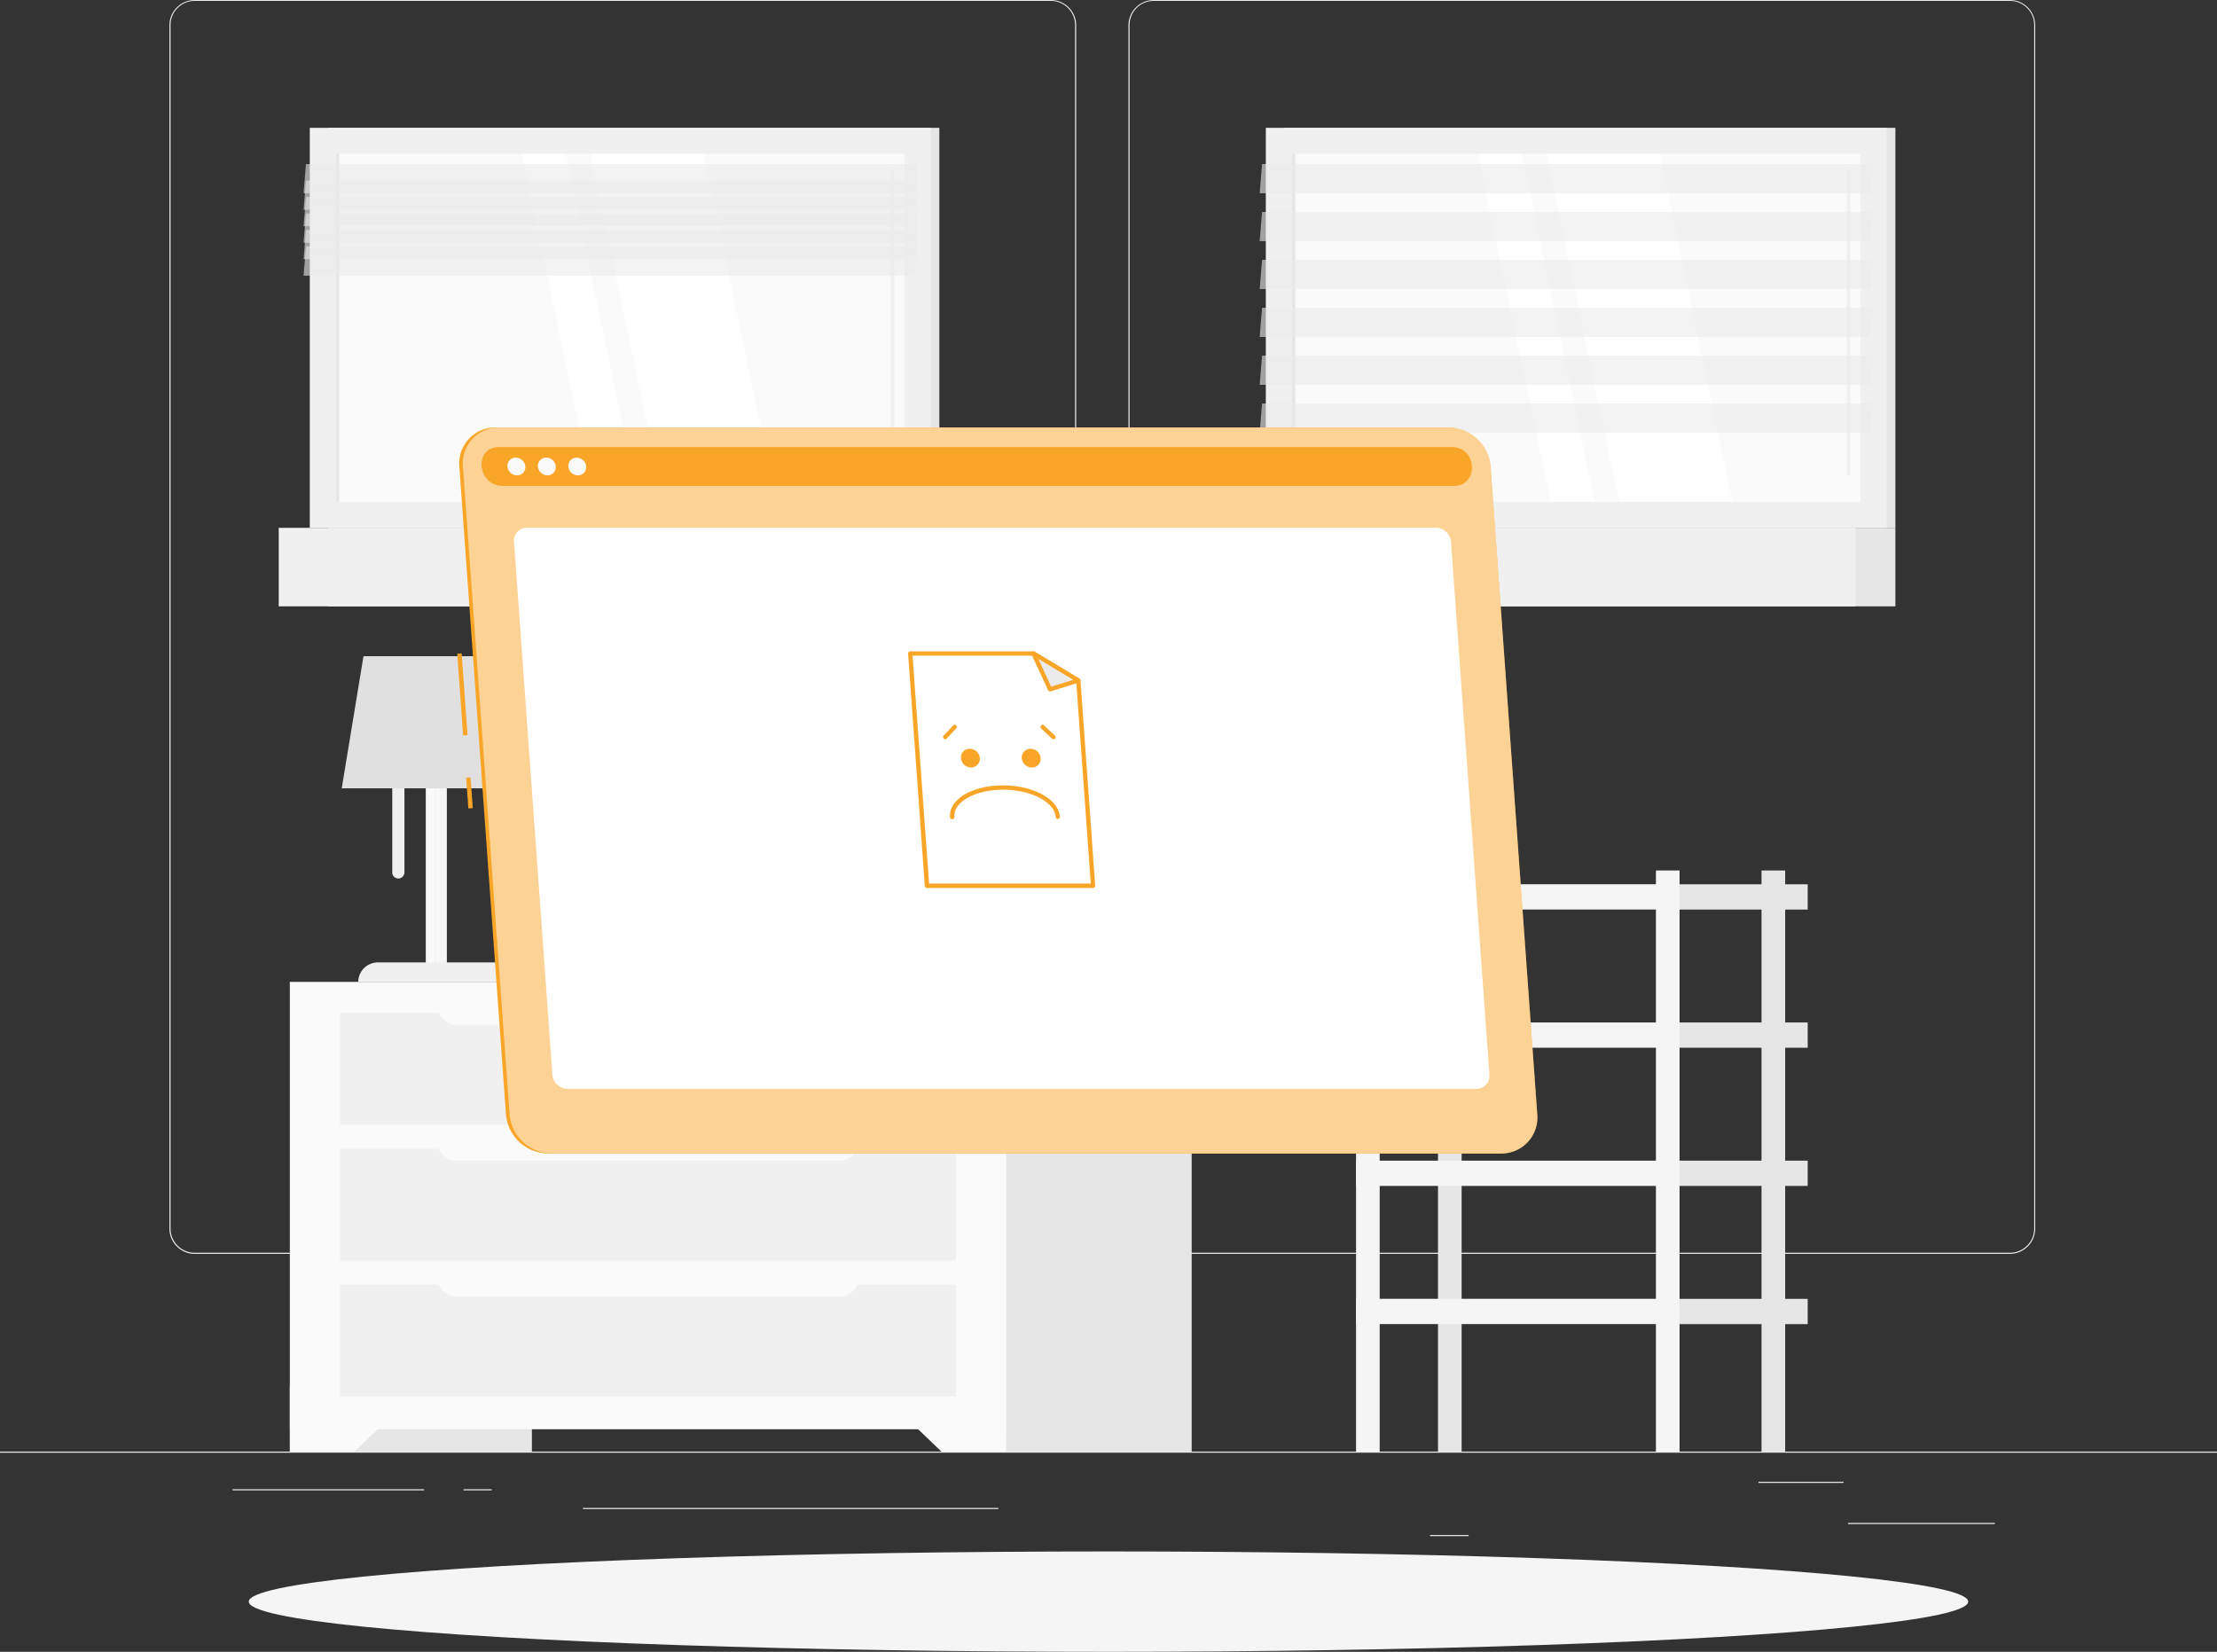 <svg xmlns="http://www.w3.org/2000/svg" width="348.005" height="259.305" viewBox="0 0 348.005 259.305">
  <rect x="0" y="0" width="348.005" height="259.305" fill="#333333" stroke="none"/>
  <g id="No_data-rafiki" data-name="No data-rafiki" transform="translate(0 -55)">
    <g id="freepik--background-complete--inject-2" transform="translate(0 55)">
      <rect id="Rectangle_1731" data-name="Rectangle 1731" width="348.005" height="0.174" transform="translate(0 227.874)" fill="#ebebeb"/>
      <rect id="Rectangle_1732" data-name="Rectangle 1732" width="23.052" height="0.174" transform="translate(290.083 239.072)" fill="#ebebeb"/>
      <rect id="Rectangle_1733" data-name="Rectangle 1733" width="6.048" height="0.174" transform="translate(224.484 240.966)" fill="#ebebeb"/>
      <rect id="Rectangle_1734" data-name="Rectangle 1734" width="13.356" height="0.174" transform="translate(276.031 232.613)" fill="#ebebeb"/>
      <rect id="Rectangle_1735" data-name="Rectangle 1735" width="30.061" height="0.174" transform="translate(36.513 233.783)" fill="#ebebeb"/>
      <rect id="Rectangle_1736" data-name="Rectangle 1736" width="4.406" height="0.174" transform="translate(72.775 233.783)" fill="#ebebeb"/>
      <rect id="Rectangle_1737" data-name="Rectangle 1737" width="65.202" height="0.174" transform="translate(91.504 236.72)" fill="#ebebeb"/>
      <path id="Path_4830" data-name="Path 4830" d="M176.57,251.832H42.177a3.974,3.974,0,0,1-3.967-3.974V58.939A3.974,3.974,0,0,1,42.177,55H176.57a3.974,3.974,0,0,1,3.974,3.974V247.857A3.974,3.974,0,0,1,176.57,251.832ZM42.177,55.139a3.8,3.8,0,0,0-3.793,3.8V247.857a3.8,3.8,0,0,0,3.793,3.8H176.57a3.807,3.807,0,0,0,3.8-3.8V58.939a3.807,3.807,0,0,0-3.8-3.8Z" transform="translate(-11.615 -55)" fill="#ebebeb"/>
      <path id="Path_4831" data-name="Path 4831" d="M392.874,251.832h-134.4a3.981,3.981,0,0,1-3.974-3.974V58.939A3.981,3.981,0,0,1,258.474,55h134.4a3.974,3.974,0,0,1,3.96,3.939V247.857A3.974,3.974,0,0,1,392.874,251.832ZM258.474,55.139a3.807,3.807,0,0,0-3.8,3.8V247.857a3.807,3.807,0,0,0,3.8,3.8h134.4a3.807,3.807,0,0,0,3.8-3.8V58.939a3.807,3.807,0,0,0-3.8-3.8Z" transform="translate(-77.366 -55)" fill="#ebebeb"/>
      <rect id="Rectangle_1738" data-name="Rectangle 1738" width="95.896" height="62.801" transform="translate(297.523 82.867) rotate(180)" fill="#e6e6e6"/>
      <rect id="Rectangle_1739" data-name="Rectangle 1739" width="97.455" height="62.801" transform="translate(296.152 82.867) rotate(180)" fill="#f0f0f0"/>
      <rect id="Rectangle_1740" data-name="Rectangle 1740" width="95.896" height="12.326" transform="translate(297.523 95.186) rotate(180)" fill="#e6e6e6"/>
      <rect id="Rectangle_1741" data-name="Rectangle 1741" width="97.455" height="12.326" transform="translate(291.287 95.186) rotate(180)" fill="#f0f0f0"/>
      <rect id="Rectangle_1742" data-name="Rectangle 1742" width="54.609" height="89.263" transform="translate(292.06 24.165) rotate(90)" fill="#fafafa"/>
      <path id="Path_4832" data-name="Path 4832" d="M377.951,144.322l-11.4-54.6H348.76l11.4,54.6Z" transform="translate(-106.02 -65.555)" fill="#fff"/>
      <path id="Path_4833" data-name="Path 4833" d="M416.772,141.287a.292.292,0,0,0,.292-.3V93.422a.292.292,0,0,0-.292-.292.285.285,0,0,0-.292.292v47.565a.292.292,0,0,0,.292.3Z" transform="translate(-126.606 -66.591)" fill="#f0f0f0"/>
      <path id="Path_4834" data-name="Path 4834" d="M351.64,144.322l-11.4-54.6H333.3l11.408,54.6Z" transform="translate(-101.32 -65.555)" fill="#fff"/>
      <rect id="Rectangle_1743" data-name="Rectangle 1743" width="54.609" height="0.522" transform="translate(203.318 24.165) rotate(90)" fill="#e6e6e6"/>
      <path id="Path_4835" data-name="Path 4835" d="M284.1,96.587H380L380.372,92h-95.9Z" transform="translate(-86.364 -66.248)" fill="#ebebeb" opacity="0.6"/>
      <path id="Path_4836" data-name="Path 4836" d="M284.1,107.39H380l.376-4.58h-95.9Z" transform="translate(-86.364 -69.534)" fill="#ebebeb" opacity="0.6"/>
      <path id="Path_4837" data-name="Path 4837" d="M284.1,118.19H380l.376-4.58h-95.9Z" transform="translate(-86.364 -72.817)" fill="#ebebeb" opacity="0.6"/>
      <path id="Path_4838" data-name="Path 4838" d="M284.1,129H380l.376-4.587h-95.9Z" transform="translate(-86.364 -76.1)" fill="#ebebeb" opacity="0.6"/>
      <path id="Path_4839" data-name="Path 4839" d="M284.1,139.8H380l.376-4.587h-95.9Z" transform="translate(-86.364 -79.383)" fill="#ebebeb" opacity="0.6"/>
      <path id="Path_4840" data-name="Path 4840" d="M284.1,150.6H380l.376-4.587h-95.9Z" transform="translate(-86.364 -82.666)" fill="#ebebeb" opacity="0.6"/>
      <rect id="Rectangle_1744" data-name="Rectangle 1744" width="20.108" height="3.967" transform="translate(263.648 182.201)" fill="#e6e6e6"/>
      <rect id="Rectangle_1745" data-name="Rectangle 1745" width="3.71" height="91.226" transform="translate(229.433 227.874) rotate(180)" fill="#e6e6e6"/>
      <rect id="Rectangle_1746" data-name="Rectangle 1746" width="50.781" height="3.967" transform="translate(263.642 186.169) rotate(180)" fill="#f5f5f5"/>
      <rect id="Rectangle_1747" data-name="Rectangle 1747" width="20.108" height="3.967" transform="translate(263.648 203.896)" fill="#e6e6e6"/>
      <rect id="Rectangle_1748" data-name="Rectangle 1748" width="50.781" height="3.967" transform="translate(263.642 207.856) rotate(180)" fill="#f5f5f5"/>
      <rect id="Rectangle_1749" data-name="Rectangle 1749" width="20.108" height="3.967" transform="translate(263.648 138.819)" fill="#e6e6e6"/>
      <rect id="Rectangle_1750" data-name="Rectangle 1750" width="50.781" height="3.967" transform="translate(263.642 142.779) rotate(180)" fill="#f5f5f5"/>
      <rect id="Rectangle_1751" data-name="Rectangle 1751" width="20.108" height="3.967" transform="translate(263.648 160.507)" fill="#e6e6e6"/>
      <rect id="Rectangle_1752" data-name="Rectangle 1752" width="50.781" height="3.967" transform="translate(263.642 164.474) rotate(180)" fill="#f5f5f5"/>
      <rect id="Rectangle_1753" data-name="Rectangle 1753" width="3.71" height="91.226" transform="translate(280.22 227.874) rotate(180)" fill="#e6e6e6"/>
      <rect id="Rectangle_1754" data-name="Rectangle 1754" width="3.71" height="91.226" transform="translate(263.642 227.874) rotate(180)" fill="#f5f5f5"/>
      <rect id="Rectangle_1755" data-name="Rectangle 1755" width="3.71" height="91.226" transform="translate(216.57 227.874) rotate(180)" fill="#f5f5f5"/>
      <rect id="Rectangle_1756" data-name="Rectangle 1756" width="37.988" height="73.7" transform="translate(83.493 227.874) rotate(180)" fill="#e6e6e6"/>
      <path id="Path_4841" data-name="Path 4841" d="M75.518,377.956H65.37V367.78H86.153Z" transform="translate(-19.872 -150.082)" fill="#fafafa"/>
      <rect id="Rectangle_1757" data-name="Rectangle 1757" width="37.988" height="73.7" transform="translate(187.06 227.874) rotate(180)" fill="#e6e6e6"/>
      <rect id="Rectangle_1758" data-name="Rectangle 1758" width="112.426" height="70.2" transform="translate(157.932 224.366) rotate(180)" fill="#fafafa"/>
      <path id="Path_4842" data-name="Path 4842" d="M207.685,377.956h10.141V367.78H197.05Z" transform="translate(-59.901 -150.082)" fill="#fafafa"/>
      <rect id="Rectangle_1759" data-name="Rectangle 1759" width="96.69" height="17.567" transform="translate(150.06 197.896) rotate(180)" fill="#f0f0f0"/>
      <rect id="Rectangle_1760" data-name="Rectangle 1760" width="96.69" height="17.567" transform="translate(150.06 219.215) rotate(180)" fill="#f0f0f0"/>
      <path id="Path_4843" data-name="Path 4843" d="M3.181,0H63.114A3.188,3.188,0,0,1,66.3,3.188V3.4H0V3.188A3.188,3.188,0,0,1,3.181,0Z" transform="translate(134.866 182.208) rotate(180)" fill="#fafafa"/>
      <rect id="Rectangle_1761" data-name="Rectangle 1761" width="96.69" height="17.567" transform="translate(150.06 176.571) rotate(180)" fill="#f0f0f0"/>
      <path id="Path_4844" data-name="Path 4844" d="M3.181,0H63.114A3.188,3.188,0,0,1,66.3,3.188V3.4H0V3.188A3.188,3.188,0,0,1,3.181,0Z" transform="translate(134.866 160.883) rotate(180)" fill="#fafafa"/>
      <path id="Path_4845" data-name="Path 4845" d="M3.181,0H63.114A3.188,3.188,0,0,1,66.3,3.188V3.4H0V3.188A3.188,3.188,0,0,1,3.181,0Z" transform="translate(134.866 203.534) rotate(180)" fill="#fafafa"/>
      <rect id="Rectangle_1762" data-name="Rectangle 1762" width="95.896" height="62.801" transform="translate(147.45 82.867) rotate(180)" fill="#e6e6e6"/>
      <rect id="Rectangle_1763" data-name="Rectangle 1763" width="97.455" height="62.801" transform="translate(146.085 82.867) rotate(180)" fill="#f0f0f0"/>
      <rect id="Rectangle_1764" data-name="Rectangle 1764" width="95.896" height="12.326" transform="translate(147.45 95.186) rotate(180)" fill="#e6e6e6"/>
      <rect id="Rectangle_1765" data-name="Rectangle 1765" width="97.455" height="12.326" transform="translate(141.206 95.186) rotate(180)" fill="#f0f0f0"/>
      <rect id="Rectangle_1766" data-name="Rectangle 1766" width="54.609" height="89.263" transform="translate(141.986 24.165) rotate(90)" fill="#fafafa"/>
      <path id="Path_4846" data-name="Path 4846" d="M162.331,144.322l-11.4-54.6H133.14l11.4,54.6Z" transform="translate(-40.473 -65.555)" fill="#fff"/>
      <path id="Path_4847" data-name="Path 4847" d="M201.142,141.287a.292.292,0,0,0,.292-.3V93.422a.285.285,0,0,0-.292-.292.292.292,0,0,0-.292.292v47.565a.292.292,0,0,0,.292.3Z" transform="translate(-61.056 -66.591)" fill="#f0f0f0"/>
      <path id="Path_4848" data-name="Path 4848" d="M136.02,144.322l-11.4-54.6H117.68l11.4,54.6Z" transform="translate(-35.774 -65.555)" fill="#fff"/>
      <rect id="Rectangle_1767" data-name="Rectangle 1767" width="54.609" height="0.522" transform="translate(53.245 24.165) rotate(90)" fill="#e6e6e6"/>
      <path id="Path_4849" data-name="Path 4849" d="M68.47,96.587h95.9L164.742,92h-95.9Z" transform="translate(-20.814 -66.248)" fill="#ebebeb" opacity="0.6"/>
      <path id="Path_4850" data-name="Path 4850" d="M68.47,100.307h95.9l.376-4.587h-95.9Z" transform="translate(-20.814 -67.378)" fill="#ebebeb" opacity="0.6"/>
      <path id="Path_4851" data-name="Path 4851" d="M68.47,104.02h95.9l.376-4.58h-95.9Z" transform="translate(-20.814 -68.509)" fill="#ebebeb" opacity="0.6"/>
      <path id="Path_4852" data-name="Path 4852" d="M68.47,107.737h95.9l.376-4.587h-95.9Z" transform="translate(-20.814 -69.637)" fill="#ebebeb" opacity="0.6"/>
      <path id="Path_4853" data-name="Path 4853" d="M68.47,111.45h95.9l.376-4.58h-95.9Z" transform="translate(-20.814 -70.768)" fill="#ebebeb" opacity="0.6"/>
      <path id="Path_4854" data-name="Path 4854" d="M68.47,115.167h95.9l.376-4.587h-95.9Z" transform="translate(-20.814 -71.896)" fill="#ebebeb" opacity="0.6"/>
      <rect id="Rectangle_1768" data-name="Rectangle 1768" width="3.313" height="36.951" transform="translate(70.144 151.918) rotate(180)" fill="#f5f5f5"/>
      <rect id="Rectangle_1769" data-name="Rectangle 1769" width="0.94" height="36.951" transform="translate(68.188 151.897) rotate(180)" fill="#fafafa"/>
      <rect id="Rectangle_1770" data-name="Rectangle 1770" width="0.369" height="36.951" transform="translate(68.947 151.897) rotate(180)" fill="#fafafa"/>
      <path id="Path_4855" data-name="Path 4855" d="M0,0H24.527a3.09,3.09,0,0,1-3.09,3.09H3.1A3.09,3.09,0,0,1,.007,0H0Z" transform="translate(80.758 154.173) rotate(180)" fill="#f0f0f0"/>
      <path id="Path_4856" data-name="Path 4856" d="M89.42,241.737h0a.961.961,0,0,0,.954-.954v-24.2a.954.954,0,0,0-.954-.954h0a.954.954,0,0,0-.96.954v24.228a.96.96,0,0,0,.96.926Z" transform="translate(-26.891 -103.83)" fill="#f0f0f0"/>
      <path id="Path_4857" data-name="Path 4857" d="M77.07,223.741h29.685L103.337,203H80.487Z" transform="translate(-23.429 -99.991)" fill="#e0e0e0"/>
    </g>
    <g id="freepik--Shadow--inject-2" transform="translate(39.053 298.548)">
      <ellipse id="freepik--path--inject-2" cx="134.949" cy="7.879" rx="134.949" ry="7.879" fill="#f5f5f5"/>
    </g>
    <g id="freepik--window-no-data--inject-2" transform="translate(71.774 122.109)">
      <rect id="Rectangle_1771" data-name="Rectangle 1771" width="0.696" height="12.869" transform="translate(0 35.505) rotate(-4.12)" fill="#f9a628"/>
      <rect id="Rectangle_1772" data-name="Rectangle 1772" width="0.696" height="4.844" transform="translate(1.396 54.967) rotate(-4.12)" fill="#f9a628"/>
      <path id="Path_4858" data-name="Path 4858" d="M266.531,265.384H117.473a6.717,6.717,0,0,1-6.57-6.132l-7.322-101.708a5.638,5.638,0,0,1,5.686-6.125H258.325a6.716,6.716,0,0,1,6.57,6.125l7.322,101.708a5.645,5.645,0,0,1-5.686,6.132Z" transform="translate(-103.255 -151.419)" fill="#f9a628"/>
      <path id="Path_4859" data-name="Path 4859" d="M267.351,265.384H118.293a6.717,6.717,0,0,1-6.57-6.132L104.4,157.545a5.638,5.638,0,0,1,5.686-6.125H259.145a6.716,6.716,0,0,1,6.57,6.125l7.322,101.708a5.638,5.638,0,0,1-5.686,6.132Z" transform="translate(-103.505 -151.419)" fill="#f9a628"/>
      <path id="Path_4860" data-name="Path 4860" d="M267.351,265.384H118.293a6.717,6.717,0,0,1-6.57-6.132L104.4,157.545a5.638,5.638,0,0,1,5.686-6.125H259.145a6.716,6.716,0,0,1,6.57,6.125l7.322,101.708a5.638,5.638,0,0,1-5.686,6.132Z" transform="translate(-103.505 -151.419)" fill="#fff" opacity="0.5"/>
      <path id="Path_4861" data-name="Path 4861" d="M260.65,155.82H111.092c-3.807.313-3.028,6.111.814,6.111H261.214c3.849,0,3.793-5.8-.063-6.111Z" transform="translate(-104.787 -152.757)" fill="#f9a628"/>
      <path id="Path_4862" data-name="Path 4862" d="M117.25,159.612A1.288,1.288,0,0,1,115.942,161a1.531,1.531,0,0,1-1.5-1.392,1.288,1.288,0,0,1,1.3-1.392A1.531,1.531,0,0,1,117.25,159.612Z" transform="translate(-106.561 -153.487)" fill="#fafafa"/>
      <path id="Path_4863" data-name="Path 4863" d="M124.12,159.612A1.288,1.288,0,0,1,122.812,161a1.531,1.531,0,0,1-1.5-1.392,1.288,1.288,0,0,1,1.3-1.392A1.531,1.531,0,0,1,124.12,159.612Z" transform="translate(-108.649 -153.487)" fill="#fafafa"/>
      <path id="Path_4864" data-name="Path 4864" d="M130.983,159.612a1.288,1.288,0,0,1-1.3,1.392,1.524,1.524,0,0,1-1.5-1.392,1.281,1.281,0,0,1,1.3-1.392A1.531,1.531,0,0,1,130.983,159.612Z" transform="translate(-110.738 -153.487)" fill="#fafafa"/>
      <path id="Path_4865" data-name="Path 4865" d="M266.9,262.107H124.327a2.429,2.429,0,0,1-2.38-2.227l-6.02-83.639a2.032,2.032,0,0,1,2.088-2.22H260.627a2.422,2.422,0,0,1,2.38,2.22l6.027,83.639a2.046,2.046,0,0,1-2.13,2.227Z" transform="translate(-107.012 -158.289)" fill="#fff"/>
      <path id="Path_4866" data-name="Path 4866" d="M233.99,238.871l-2.325-32.239-7.03-4.232H205.28l2.631,36.471Z" transform="translate(-134.177 -166.917)" fill="#fff"/>
      <path id="Path_4867" data-name="Path 4867" d="M233.844,239.056H207.765a.334.334,0,0,1-.341-.313L204.8,202.272a.327.327,0,0,1,.09-.251.334.334,0,0,1,.244-.111H224.49a.383.383,0,0,1,.174.049l7.03,4.232a.334.334,0,0,1,.167.264l2.311,32.239a.32.32,0,0,1-.09.258.327.327,0,0,1-.237.1Zm-25.752-.7h25.383l-2.283-31.7-6.765-4.072H205.5Z" transform="translate(-134.031 -166.768)" fill="#f9a628"/>
      <path id="Path_4868" data-name="Path 4868" d="M240.12,206.632l-7.03-4.232,2.582,5.61Z" transform="translate(-142.631 -166.917)" fill="#ebebeb"/>
      <path id="Path_4869" data-name="Path 4869" d="M235.525,208.195a.341.341,0,0,1-.306-.195l-2.582-5.61a.336.336,0,0,1,.48-.432l7.03,4.232a.348.348,0,0,1,.167.334.341.341,0,0,1-.237.278l-4.454,1.392Zm-1.817-5.095,2,4.35,3.48-1.065Z" transform="translate(-142.484 -166.768)" fill="#f9a628"/>
      <path id="Path_4870" data-name="Path 4870" d="M219.7,225.355a1.392,1.392,0,0,1-1.392,1.469,1.608,1.608,0,0,1-1.573-1.469,1.35,1.35,0,0,1,1.392-1.476,1.615,1.615,0,0,1,1.573,1.476Z" transform="translate(-137.659 -173.446)" fill="#f9a628"/>
      <path id="Path_4871" data-name="Path 4871" d="M233.4,225.356a1.35,1.35,0,0,1-1.392,1.469,1.615,1.615,0,0,1-1.58-1.469,1.392,1.392,0,0,1,1.392-1.476A1.608,1.608,0,0,1,233.4,225.356Z" transform="translate(-141.822 -173.447)" fill="#f9a628"/>
      <path id="Path_4872" data-name="Path 4872" d="M231.182,237.43a.341.341,0,0,1-.334-.313c-.174-2.373-3.891-4.3-8.283-4.3-2.916,0-5.533.87-6.828,2.262a2.6,2.6,0,0,0-.793,1.991.349.349,0,0,1-.7.049,3.313,3.313,0,0,1,.974-2.5c1.392-1.524,4.225-2.478,7.322-2.478,4.823,0,8.756,2.165,8.951,4.928a.334.334,0,0,1-.313.355Z" transform="translate(-136.903 -175.958)" fill="#f9a628"/>
      <path id="Path_4873" data-name="Path 4873" d="M213.026,220.733a.355.355,0,0,1-.23-.09.341.341,0,0,1,0-.48l1.483-1.594a.341.341,0,0,1,.473,0,.334.334,0,0,1,0,.473l-1.483,1.594A.334.334,0,0,1,213.026,220.733Z" transform="translate(-136.432 -171.803)" fill="#f9a628"/>
      <path id="Path_4874" data-name="Path 4874" d="M236.69,220.733a.383.383,0,0,1-.23-.09l-1.705-1.594a.334.334,0,0,1,0-.48.341.341,0,0,1,.473,0l1.705,1.594a.334.334,0,0,1,0,.473A.362.362,0,0,1,236.69,220.733Z" transform="translate(-143.107 -171.803)" fill="#f9a628"/>
    </g>
  </g>
</svg>
